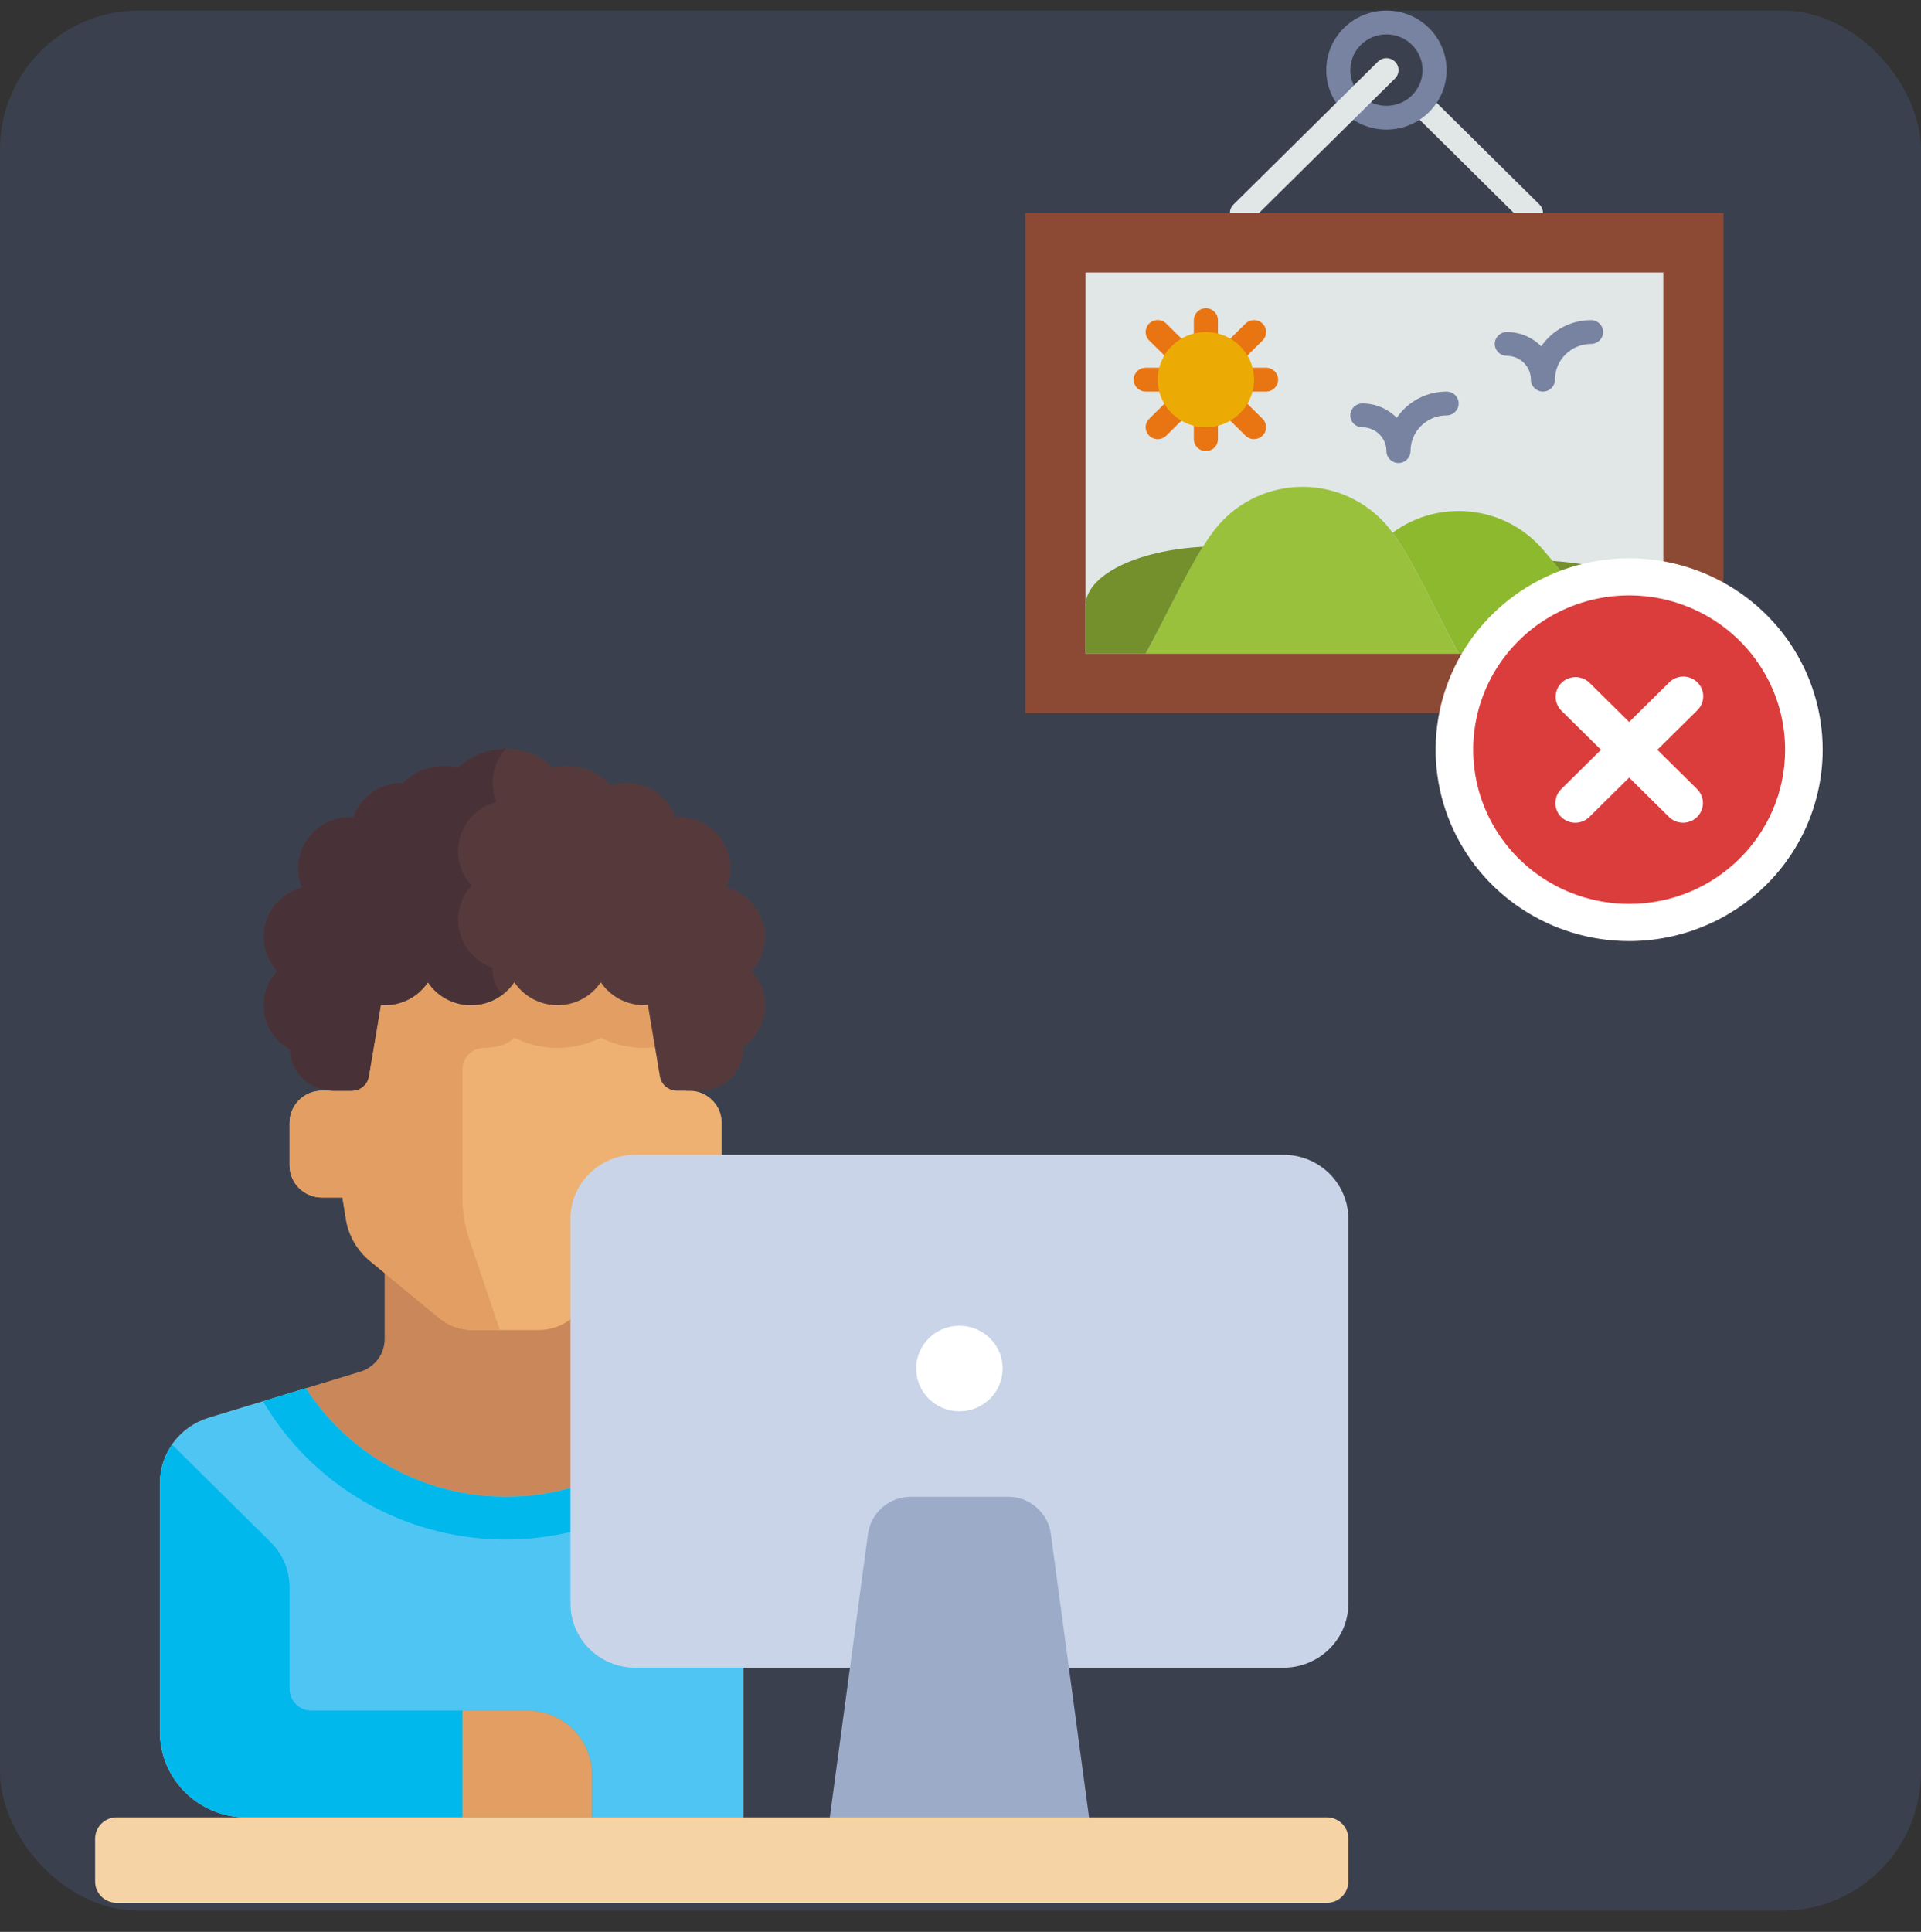 <?xml version="1.0" encoding="UTF-8"?>
<svg width="180px" height="181px" viewBox="0 0 180 181" version="1.1" xmlns="http://www.w3.org/2000/svg" xmlns:xlink="http://www.w3.org/1999/xlink">
    <rect x="0" y="0" width="180" height="181" fill="#333333" stroke="none"/>
    <title>surrounding_clear bg</title>
    <g id="Login-Signup-Flow" stroke="none" stroke-width="1" fill="none" fill-rule="evenodd">
        <g id="surrounding_clear-bg" fill-rule="nonzero">
            <rect id="Rectangle_11" fill="#3B404E" x="0" y="0.989" width="180" height="178.022" rx="13"></rect>
            <g id="Group_12" transform="translate(8, 0.034)">
                <g id="Group_9" transform="translate(0.913, 70.113)">
                    <path d="M27.131,46.055 L27.131,55.303 C27.132,56.71 26.204,57.954 24.844,58.368 L10.644,62.687 C7.926,63.515 6.071,65.999 6.07,68.811 L6.07,92.113 C6.07,96.537 9.696,100.124 14.17,100.124 L60.737,100.124 L60.737,46.055 L27.131,46.055 Z" id="Path_30" fill="#CA8759"></path>
                    <path d="M38.469,70.084 C30.886,70.066 23.832,66.235 19.747,59.916 L10.647,62.685 C7.929,63.513 6.074,65.997 6.073,68.809 L6.073,92.111 C6.073,96.535 9.699,100.122 14.173,100.122 L60.74,100.122 L60.74,48.053 C60.707,60.205 50.756,70.049 38.469,70.084 Z" id="Path_31" fill="#4FC5F3"></path>
                    <g id="Group_8" transform="translate(6.074, 48.057)" fill="#00B8EB">
                        <path d="M54.671,-0.004 C54.69,9.782 48.171,18.404 38.674,21.151 C29.178,23.899 18.988,20.112 13.671,11.859 L9.662,13.079 C14.282,20.959 22.738,25.871 31.948,26.025 C41.158,26.178 49.776,21.551 54.662,13.828 L54.671,-0.004 Z" id="Path_32"></path>
                        <path d="M34.42,42.052 L14.173,42.052 C13.055,42.051 12.149,41.155 12.149,40.049 L12.149,30.524 C12.15,28.929 11.51,27.399 10.37,26.271 L1.14,17.144 C0.402,18.204 0.004,19.461 0,20.748 L0,44.05 C0,48.474 3.626,52.061 8.1,52.061 L40.495,52.061 L40.495,48.056 C40.493,44.739 37.774,42.051 34.42,42.052 Z" id="Path_33"></path>
                    </g>
                    <path d="M55.678,32.038 L55.378,32.038 L54.666,18.021 L22.524,18.021 L22.524,32.038 L21.258,32.038 C19.581,32.039 18.222,33.383 18.222,35.042 L18.222,39.045 C18.222,40.704 19.581,42.048 21.258,42.049 L23.178,42.049 L23.507,44.081 C23.754,45.611 24.553,47 25.756,47.992 L32.256,53.349 C33.129,54.069 34.23,54.463 35.367,54.463 L41.567,54.463 C42.704,54.463 43.805,54.069 44.678,53.349 L51.178,47.992 C52.382,47 53.181,45.611 53.429,44.081 L53.758,42.049 L55.677,42.049 C57.354,42.049 58.714,40.704 58.714,39.045 L58.714,35.042 C58.713,33.383 57.355,32.039 55.678,32.038 Z" id="Path_34" fill="#EEB172"></path>
                    <path d="M54.666,18.022 L22.524,18.022 L22.524,32.038 L21.258,32.038 C19.581,32.039 18.223,33.383 18.222,35.041 L18.222,39.045 C18.222,40.704 19.581,42.048 21.258,42.049 L23.178,42.049 L23.507,44.081 C23.754,45.611 24.553,47 25.756,47.991 L32.256,53.349 C33.129,54.068 34.23,54.462 35.366,54.463 L37.926,54.463 L35.04,45.9 C34.627,44.675 34.417,43.392 34.417,42.1 L34.417,30.034 C34.417,28.929 35.323,28.033 36.441,28.033 L36.441,28.033 C36.441,28.033 38.466,28.033 39.276,27.07 C41.82,28.354 44.832,28.354 47.376,27.07 C48.63,27.704 50.017,28.033 51.425,28.033 C51.626,28.032 51.826,28.02 52.025,27.997 L55.172,27.997 L54.666,18.022 Z" id="Path_35" fill="#E29E63"></path>
                    <path d="M62.764,17.621 C62.759,15.453 61.282,13.558 59.164,13.001 C59.772,11.522 59.594,9.841 58.691,8.518 C57.788,7.195 56.278,6.404 54.664,6.409 C54.564,6.409 54.474,6.432 54.376,6.437 C53.704,4.507 51.87,3.209 49.805,3.204 C49.3,3.208 48.798,3.293 48.321,3.457 C46.967,1.941 44.88,1.284 42.89,1.748 C40.411,-0.582 36.522,-0.582 34.043,1.748 C32.167,1.312 30.196,1.865 28.831,3.21 C28.802,3.21 28.776,3.204 28.747,3.204 C26.683,3.209 24.848,4.507 24.177,6.437 C24.077,6.432 23.987,6.409 23.888,6.409 C22.274,6.405 20.765,7.196 19.862,8.519 C18.959,9.841 18.781,11.522 19.388,13.001 C17.756,13.425 16.467,14.662 15.989,16.263 C15.512,17.863 15.916,19.594 17.054,20.827 C16.066,21.894 15.624,23.349 15.854,24.779 C16.084,26.208 16.961,27.456 18.236,28.167 C18.305,30.324 20.091,32.038 22.273,32.04 L24.043,32.04 C24.836,32.041 25.512,31.474 25.643,30.701 L26.773,23.993 C26.894,24.002 27.011,24.029 27.135,24.029 C28.765,24.029 30.286,23.219 31.184,21.874 C32.082,23.22 33.603,24.03 35.234,24.03 C36.865,24.03 38.386,23.22 39.284,21.874 C40.182,23.22 41.703,24.031 43.334,24.031 C44.965,24.031 46.486,23.22 47.384,21.874 C48.282,23.219 49.803,24.029 51.433,24.029 C51.557,24.029 51.673,24.001 51.795,23.993 L52.925,30.701 C53.056,31.474 53.733,32.04 54.525,32.04 L56.699,32.04 C58.935,32.04 60.748,30.247 60.748,28.035 C60.748,27.995 60.737,27.955 60.735,27.914 C61.863,27.128 62.595,25.9 62.743,24.544 C62.892,23.187 62.443,21.833 61.511,20.827 C62.317,19.949 62.763,18.806 62.764,17.621 Z" id="Path_36" fill="#563A3B"></path>
                    <path d="M37.283,20.54 C35.743,20.023 34.57,18.773 34.166,17.215 C33.761,15.657 34.178,14.003 35.275,12.816 C34.137,11.584 33.734,9.853 34.211,8.253 C34.688,6.652 35.977,5.415 37.609,4.992 C36.908,3.297 37.259,1.354 38.509,0.004 C38.495,0.004 38.481,0.004 38.466,0.004 C36.82,0.006 35.238,0.631 34.044,1.751 C32.168,1.315 30.197,1.868 28.831,3.213 C28.803,3.213 28.777,3.207 28.748,3.207 C26.684,3.212 24.849,4.51 24.177,6.44 C24.077,6.435 23.988,6.412 23.889,6.412 C22.275,6.407 20.765,7.198 19.862,8.521 C18.959,9.844 18.781,11.525 19.389,13.004 C17.757,13.427 16.468,14.665 15.99,16.266 C15.513,17.866 15.917,19.597 17.055,20.83 C16.067,21.897 15.625,23.352 15.855,24.782 C16.085,26.211 16.962,27.459 18.237,28.17 C18.304,30.327 20.091,32.041 22.273,32.043 L24.043,32.043 C24.836,32.044 25.513,31.477 25.643,30.704 L26.773,23.996 C26.896,24.005 27.011,24.032 27.135,24.032 C28.765,24.032 30.286,23.223 31.184,21.877 C32.082,23.222 33.603,24.032 35.233,24.032 C36.303,24.024 37.34,23.663 38.179,23.005 C37.596,22.427 37.265,21.646 37.257,20.83 C37.256,20.728 37.274,20.635 37.283,20.54 Z" id="Path_37" fill="#483237"></path>
                    <path d="M34.419,90.109 L40.493,90.109 C42.104,90.109 43.649,90.742 44.788,91.868 C45.927,92.995 46.567,94.523 46.567,96.116 L46.567,100.121 L34.419,100.121 L34.419,90.109 Z" id="Path_38" fill="#E29E63"></path>
                    <path d="M111.357,86.099 L50.617,86.099 C49.006,86.099 47.461,85.467 46.321,84.34 C45.182,83.214 44.542,81.685 44.542,80.092 L44.542,44.054 C44.542,40.735 47.262,38.045 50.617,38.045 L111.357,38.045 C114.712,38.045 117.432,40.735 117.432,44.054 L117.432,80.097 C117.429,83.413 114.71,86.099 111.357,86.099 Z" id="Path_39" fill="#CAD4E8"></path>
                    <path d="M93.135,100.121 L89.555,73.56 C89.286,71.57 87.57,70.084 85.541,70.084 L76.434,70.084 C74.405,70.084 72.689,71.57 72.421,73.56 L68.841,100.121 L68.841,104.125 L93.141,104.125 L93.141,100.121 L93.135,100.121 Z" id="Path_40" fill="#9CABC8"></path>
                    <ellipse id="Ellipse_4" fill="#FFFFFF" cx="80.986" cy="58.07" rx="4.049" ry="4.005"></ellipse>
                    <path d="M115.406,108.131 L2.024,108.131 C0.906,108.13 -5.68434189e-14,107.234 -5.68434189e-14,106.128 L-5.68434189e-14,102.124 C-5.68434189e-14,101.019 0.906,100.122 2.024,100.122 L115.406,100.122 C116.524,100.122 117.431,101.018 117.431,102.124 L117.431,106.128 C117.431,107.234 116.524,108.13 115.406,108.131 L115.406,108.131 Z" id="Path_41" fill="#F5D3A4"></path>
                </g>
                <g id="Group_13" transform="translate(88.074, 0.955)">
                    <path d="M47.374,20.079 C47.074,20.08 46.786,19.962 46.574,19.753 L36.425,9.71 C35.983,9.273 35.983,8.565 36.425,8.128 C36.867,7.691 37.583,7.691 38.025,8.128 L48.176,18.168 C48.498,18.488 48.595,18.968 48.419,19.385 C48.244,19.801 47.832,20.073 47.376,20.072 L47.374,20.079 Z" id="Path_55" fill="#E1E7E7"></path>
                    <path d="M33.839,11.155 C30.725,11.155 28.2,8.658 28.2,5.578 C28.2,2.498 30.725,0.001 33.839,0.001 C36.953,0.001 39.478,2.498 39.478,5.578 C39.475,8.657 36.952,11.152 33.839,11.155 L33.839,11.155 Z M33.839,2.231 C31.97,2.231 30.455,3.73 30.455,5.578 C30.455,7.426 31.97,8.925 33.839,8.925 C35.708,8.925 37.223,7.426 37.223,5.578 C37.22,3.731 35.707,2.234 33.839,2.231 Z" id="Path_56" fill="#7882A1"></path>
                    <path d="M20.302,20.079 C19.846,20.08 19.434,19.808 19.259,19.391 C19.083,18.975 19.18,18.494 19.502,18.175 L33.041,4.786 C33.327,4.503 33.743,4.393 34.134,4.496 C34.524,4.6 34.829,4.901 34.934,5.287 C35.038,5.674 34.927,6.086 34.641,6.368 L21.1,19.753 C20.888,19.962 20.601,20.079 20.302,20.079 L20.302,20.079 Z" id="Path_57" fill="#E1E7E7"></path>
                    <rect id="Rectangle_8" fill="#8C4934" x="0" y="18.964" width="65.421" height="46.853"></rect>
                    <rect id="Rectangle_9" fill="#E1E7E7" x="5.64" y="24.541" width="54.142" height="35.697"></rect>
                    <path d="M33.838,48.194 C31.869,45.926 28.998,44.622 25.977,44.622 C22.955,44.622 20.084,45.926 18.115,48.194 C15.945,50.672 13.533,56.153 11.278,60.24 L40.605,60.24 C38.352,56.152 36.009,50.671 33.838,48.194 Z" id="Path_58" fill="#99C13B"></path>
                    <path d="M48.468,50.456 C44.921,46.372 38.783,45.7 34.419,48.919 C36.426,51.63 38.555,56.512 40.611,60.239 L55.269,60.239 C53.363,56.746 51.083,53.467 48.468,50.456 L48.468,50.456 Z" id="Path_59" fill="#8DB92E"></path>
                    <g id="Group_17" transform="translate(10.152, 27.889)" fill="#E97412">
                        <path d="M6.767,4.461 C6.145,4.461 5.64,3.962 5.64,3.347 L5.64,1.115 C5.64,0.498 6.145,-0.001 6.768,-0.001 C7.391,-0.001 7.896,0.498 7.896,1.115 L7.896,3.347 C7.896,3.643 7.777,3.926 7.565,4.135 C7.353,4.344 7.066,4.462 6.767,4.461 Z" id="Path_60"></path>
                        <path d="M6.767,13.385 C6.145,13.385 5.64,12.886 5.64,12.271 L5.64,10.038 C5.64,9.422 6.145,8.923 6.768,8.923 C7.391,8.923 7.896,9.422 7.896,10.038 L7.896,12.267 C7.897,12.563 7.778,12.848 7.566,13.058 C7.354,13.268 7.067,13.386 6.767,13.385 Z" id="Path_61"></path>
                        <path d="M12.409,7.808 L10.152,7.808 C9.529,7.808 9.024,7.309 9.024,6.693 C9.024,6.077 9.529,5.577 10.152,5.577 L12.409,5.577 C13.032,5.577 13.537,6.077 13.537,6.693 C13.537,7.309 13.032,7.808 12.409,7.808 Z" id="Path_62"></path>
                        <path d="M3.384,7.808 L1.127,7.808 C0.504,7.808 -0.001,7.309 -0.001,6.693 C-0.001,6.077 0.504,5.577 1.127,5.577 L3.384,5.577 C4.007,5.577 4.512,6.077 4.512,6.693 C4.512,7.309 4.007,7.808 3.384,7.808 Z" id="Path_63"></path>
                        <path d="M4.375,5.443 C4.075,5.443 3.787,5.326 3.575,5.116 L1.455,3.019 C1.169,2.737 1.058,2.325 1.162,1.939 C1.267,1.553 1.572,1.251 1.962,1.147 C2.353,1.044 2.769,1.154 3.055,1.437 L5.175,3.534 C5.497,3.853 5.594,4.333 5.418,4.75 C5.243,5.167 4.831,5.438 4.375,5.438 L4.375,5.443 Z" id="Path_64"></path>
                        <path d="M11.279,12.268 C10.979,12.269 10.69,12.15 10.479,11.939 L8.359,9.844 C8.073,9.561 7.962,9.149 8.066,8.763 C8.171,8.377 8.476,8.075 8.866,7.972 C9.257,7.868 9.673,7.979 9.959,8.261 L12.079,10.358 C12.401,10.677 12.498,11.157 12.322,11.574 C12.147,11.991 11.735,12.262 11.279,12.262 L11.279,12.268 Z" id="Path_65"></path>
                        <path d="M9.159,5.443 C8.703,5.443 8.291,5.172 8.116,4.755 C7.94,4.338 8.037,3.858 8.359,3.539 L10.479,1.442 C10.921,1.005 11.637,1.005 12.079,1.442 C12.521,1.879 12.521,2.587 12.079,3.024 L9.959,5.121 C9.746,5.329 9.458,5.445 9.159,5.443 L9.159,5.443 Z" id="Path_66"></path>
                        <path d="M2.255,12.268 C1.799,12.268 1.387,11.997 1.212,11.58 C1.036,11.163 1.133,10.683 1.455,10.364 L3.574,8.267 C4.016,7.832 4.731,7.833 5.171,8.27 C5.612,8.707 5.611,9.414 5.169,9.85 L3.05,11.945 C2.838,12.152 2.553,12.268 2.255,12.268 Z" id="Path_67"></path>
                    </g>
                    <g id="Group_18" transform="translate(5.64, 50.238)" fill="#73902C">
                        <path d="M0,5.54 L0,10.002 L5.64,10.002 C7.395,6.821 9.247,2.796 11.005,0 C4.806,0.314 0,2.671 0,5.54 Z" id="Path_68"></path>
                        <path d="M43.767,1.325 C45.988,4.032 47.951,6.937 49.629,10.002 L54.141,10.002 L54.141,3.573 C50.81,2.336 47.316,1.579 43.767,1.325 L43.767,1.325 Z" id="Path_69"></path>
                    </g>
                    <g id="Group_19" transform="translate(30.454, 29.004)" fill="#7882A1">
                        <path d="M4.512,13.387 C3.889,13.387 3.384,12.888 3.384,12.272 C3.383,11.04 2.373,10.042 1.128,10.04 C0.505,10.04 0,9.541 0,8.925 C0,8.309 0.505,7.809 1.128,7.809 C2.341,7.808 3.503,8.292 4.351,9.15 C5.399,7.615 7.15,6.694 9.024,6.694 C9.647,6.694 10.152,7.193 10.152,7.809 C10.152,8.425 9.647,8.925 9.024,8.925 C7.156,8.928 5.643,10.424 5.64,12.272 C5.64,12.888 5.135,13.387 4.512,13.387 L4.512,13.387 Z" id="Path_70"></path>
                        <path d="M18.047,6.694 C17.424,6.693 16.92,6.194 16.92,5.578 C16.919,4.346 15.909,3.348 14.664,3.347 C14.041,3.347 13.536,2.847 13.536,2.231 C13.536,1.615 14.041,1.116 14.664,1.116 C15.877,1.115 17.04,1.599 17.887,2.458 C18.934,0.921 20.685,-0 22.559,-0.001 C23.182,-0.001 23.688,0.499 23.688,1.115 C23.688,1.732 23.182,2.231 22.559,2.231 C20.691,2.233 19.178,3.73 19.175,5.577 C19.175,5.873 19.057,6.157 18.845,6.367 C18.633,6.576 18.346,6.694 18.047,6.694 Z" id="Path_71"></path>
                    </g>
                    <path d="M16.919,39.043 C14.427,39.043 12.407,37.045 12.407,34.581 C12.407,32.116 14.427,30.118 16.919,30.118 C19.411,30.118 21.431,32.116 21.431,34.581 C21.429,37.045 19.41,39.042 16.919,39.043 Z" id="Path_72" fill="#ECAA05"></path>
                </g>
                <g id="Group_14" transform="translate(126.524, 51.309)">
                    <path d="M36.265,18.906 C36.27,11.651 31.855,5.108 25.079,2.329 C18.304,-0.451 10.502,1.081 5.314,6.209 C0.126,11.337 -1.428,19.052 1.378,25.755 C4.185,32.458 10.798,36.828 18.133,36.828 C22.941,36.83 27.552,34.943 30.953,31.582 C34.353,28.22 36.264,23.661 36.265,18.906 Z" id="Path_73" fill="#FFFFFF"></path>
                    <path d="M32.746,18.905 C32.752,13.058 29.195,7.783 23.734,5.542 C18.273,3.3 11.985,4.534 7.803,8.666 C3.621,12.799 2.368,19.017 4.629,24.42 C6.891,29.822 12.221,33.345 18.133,33.345 C26.2,33.348 32.742,26.883 32.746,18.905 Z" id="Path_74" fill="#DB3D3D"></path>
                    <path d="M20.771,18.905 L24.501,15.219 C24.988,14.756 25.184,14.07 25.014,13.424 C24.843,12.778 24.334,12.273 23.68,12.104 C23.027,11.935 22.333,12.129 21.865,12.61 L18.133,16.298 L14.4,12.61 C13.668,11.914 12.507,11.926 11.789,12.636 C11.071,13.347 11.06,14.495 11.764,15.219 L15.494,18.905 L11.764,22.592 C11.036,23.312 11.036,24.479 11.764,25.2 C12.491,25.92 13.672,25.92 14.4,25.2 L18.133,21.512 L21.865,25.2 C22.336,25.666 23.023,25.847 23.666,25.677 C24.309,25.506 24.812,25.009 24.984,24.373 C25.156,23.737 24.972,23.058 24.501,22.592 L20.771,18.905 Z" id="Path_75" fill="#FFFFFF"></path>
                </g>
            </g>
        </g>
    </g>
</svg>